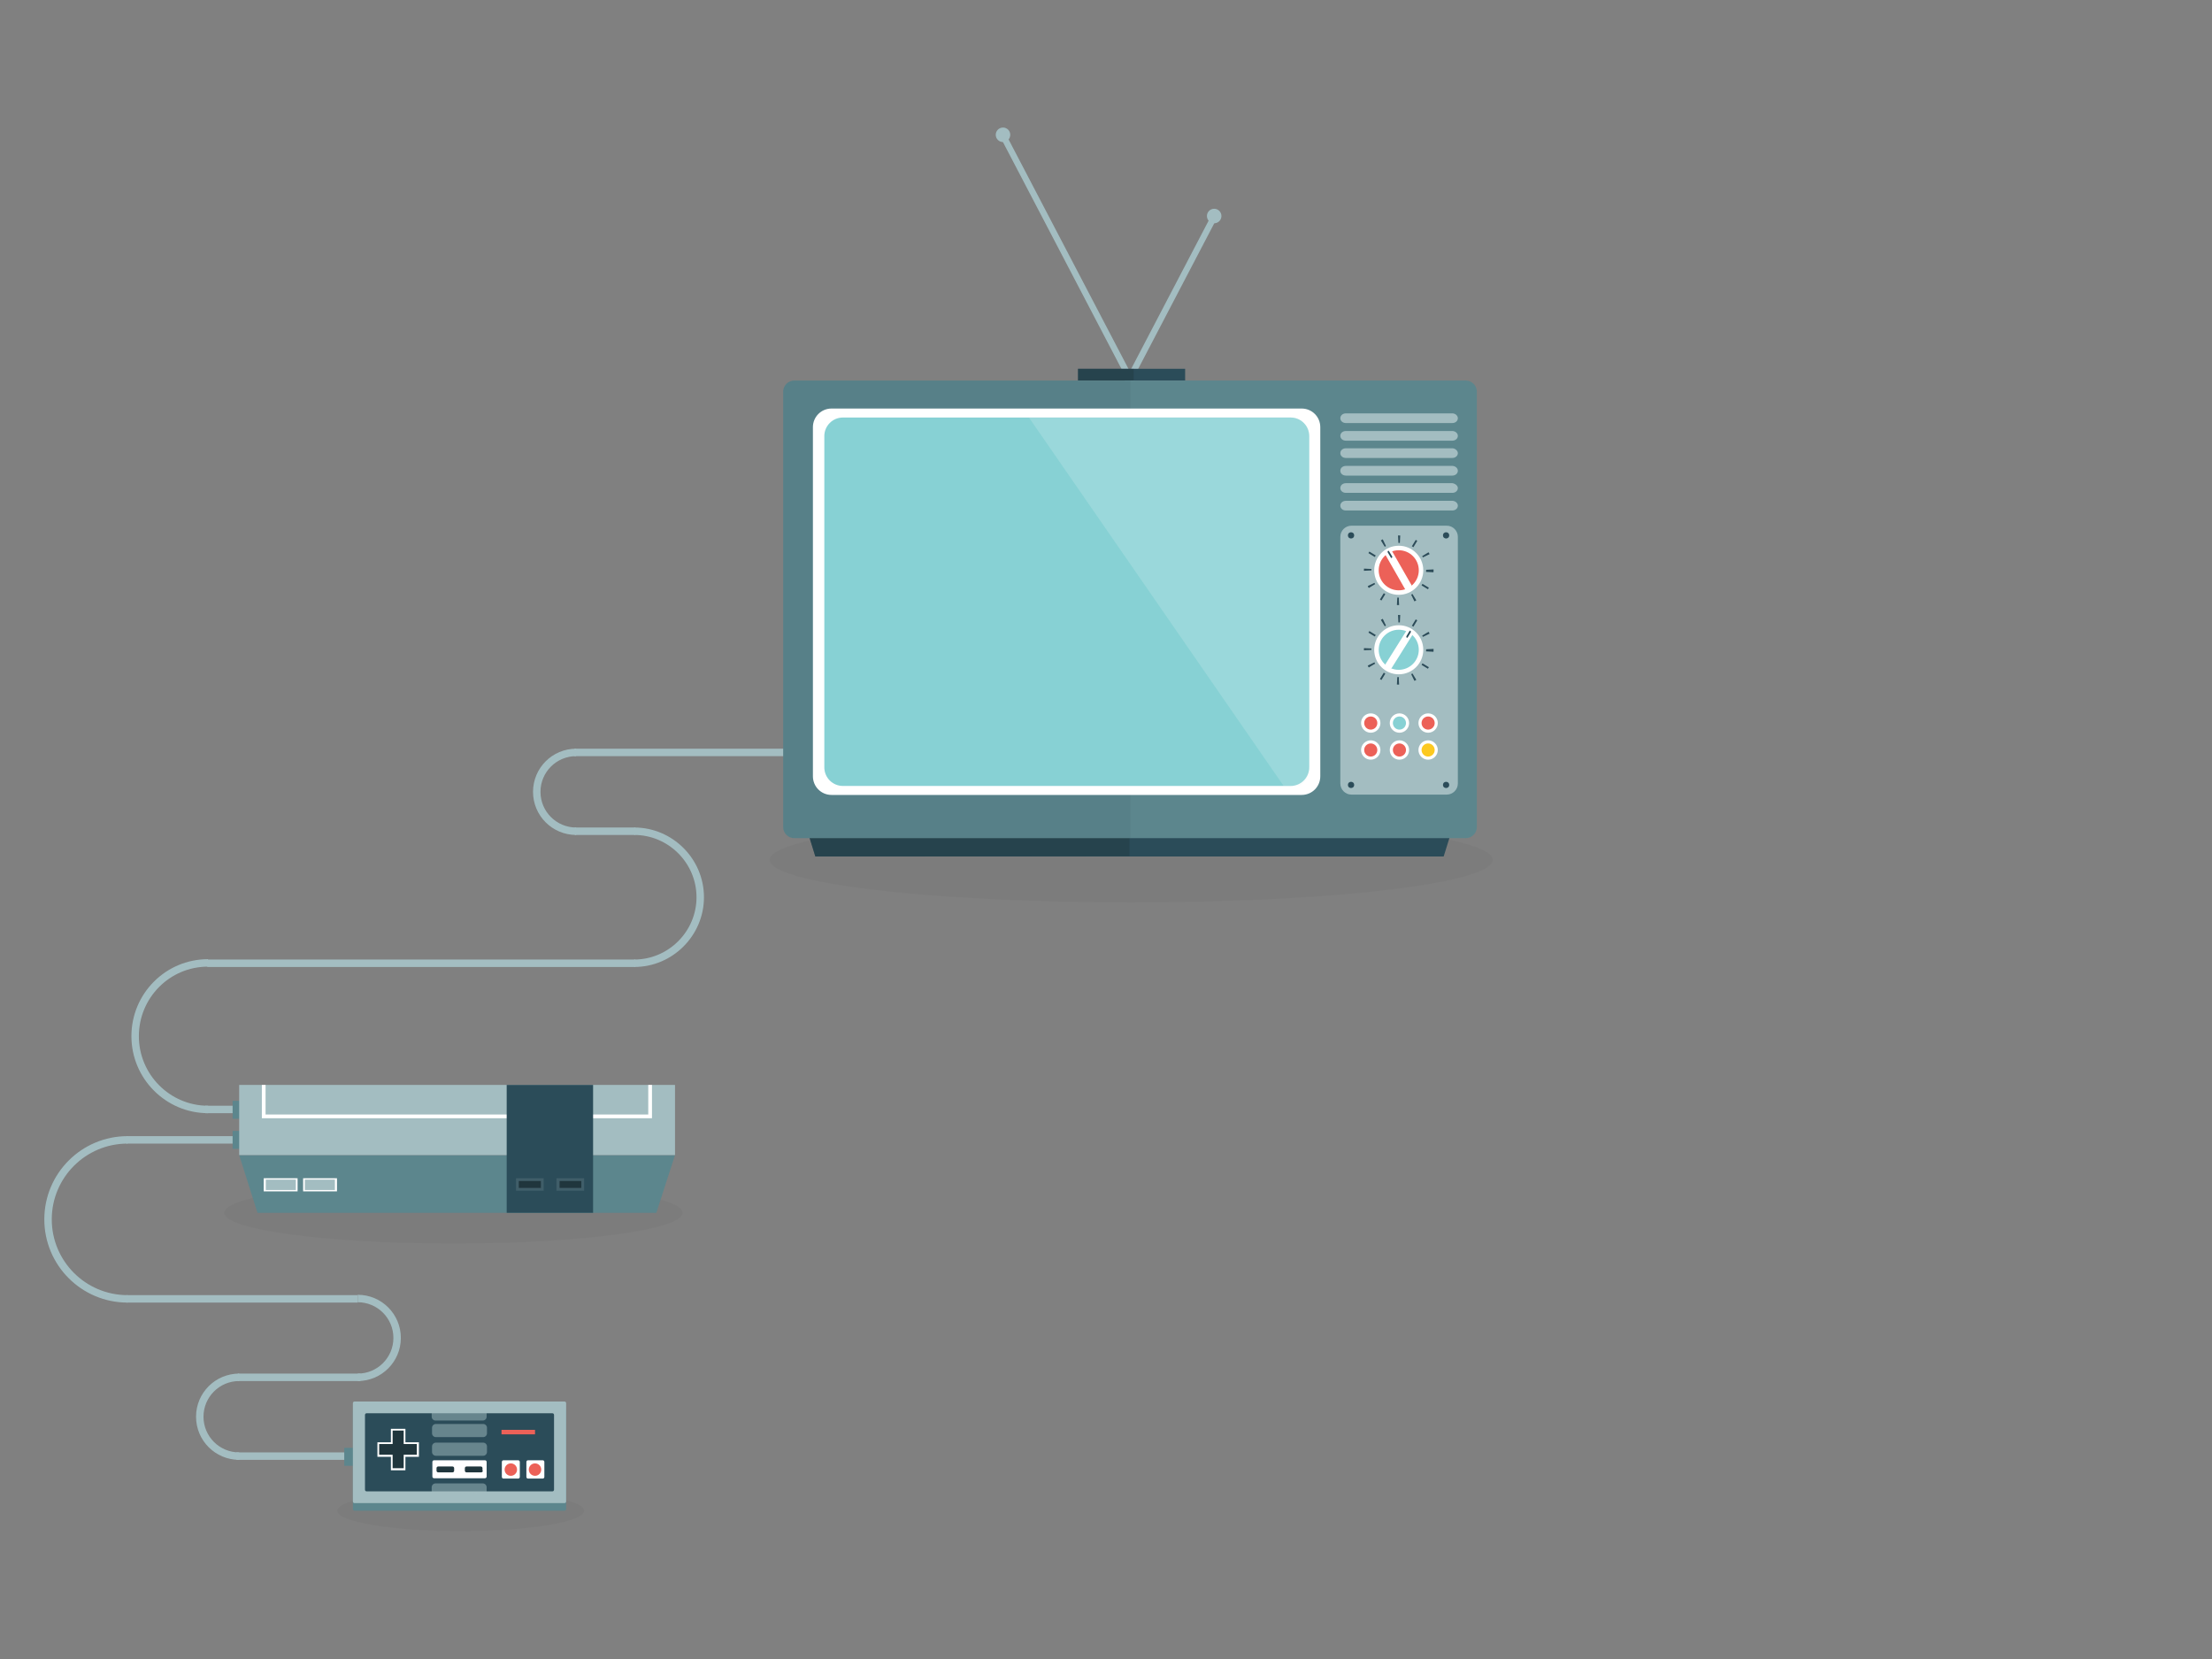 <?xml version="1.0" encoding="utf-8"?>
<!-- Generator: Adobe Illustrator 16.0.3, SVG Export Plug-In . SVG Version: 6.00 Build 0)  -->
<!DOCTYPE svg PUBLIC "-//W3C//DTD SVG 1.1//EN" "http://www.w3.org/Graphics/SVG/1.1/DTD/svg11.dtd">
<svg version="1.1" id="Layer_1" xmlns="http://www.w3.org/2000/svg" xmlns:xlink="http://www.w3.org/1999/xlink" x="0px" y="0px"
	 width="640px" height="480px" viewBox="0 0 640 480" enable-background="new 0 0 640 480" xml:space="preserve">
<rect x="0" y="0" width="640" height="480" fill="#808080" stroke="none"/>
<ellipse opacity="3.000000e-02" fill="#111E20" cx="133.3" cy="437.1" rx="35.7" ry="5.9"/>
<line fill="none" stroke="#A3BDC1" stroke-width="2.156" stroke-miterlimit="10" x1="68.4" y1="421.3" x2="103.9" y2="421.3"/>
<rect x="99.6" y="418.9" fill="#5C868D" width="4.9" height="5.2"/>
<g>
	<path fill="#5C868D" d="M163.8,436.6c0,0.3-0.2,0.5-0.5,0.5h-60.7c-0.3,0-0.5-0.2-0.5-0.5v-28.4c0-0.3,0.2-0.5,0.5-0.5h60.7
		c0.3,0,0.5,0.2,0.5,0.5V436.6z"/>
</g>
<g>
	<path fill="#A3BDC1" d="M163.8,434.4c0,0.3-0.2,0.5-0.5,0.5h-60.7c-0.3,0-0.5-0.2-0.5-0.5V406c0-0.3,0.2-0.5,0.5-0.5h60.7
		c0.3,0,0.5,0.2,0.5,0.5V434.4z"/>
</g>
<g>
	<path fill="#2B4C59" d="M160.3,431c0,0.3-0.2,0.5-0.5,0.5h-53.7c-0.3,0-0.5-0.2-0.5-0.5v-21.6c0-0.3,0.2-0.5,0.5-0.5h53.7
		c0.3,0,0.5,0.2,0.5,0.5V431z"/>
</g>
<g opacity="0.5">
	<path fill="#A3BDC1" d="M140.8,408.6v1.3c0,0.6-0.5,1.1-1.1,1.1h-13.7c-0.6,0-1.1-0.5-1.1-1.1v-1.3"/>
</g>
<g opacity="0.5">
	<path fill="#A3BDC1" d="M140.8,432.1v-1.8c0-0.6-0.5-1.1-1.1-1.1h-13.7c-0.6,0-1.1,0.5-1.1,1.1v1.3"/>
</g>
<g opacity="0.5">
	<path fill="#A3BDC1" d="M139.8,412c0.6,0,1.1,0.5,1.1,1.1v1.6c0,0.6-0.5,1.1-1.1,1.1h-13.7c-0.6,0-1.1-0.5-1.1-1.1v-1.6
		c0-0.6,0.5-1.1,1.1-1.1H139.8z"/>
</g>
<g>
	<path fill="#FFFFFF" d="M140.3,422.5c0.3,0,0.5,0.2,0.5,0.5v4.2c0,0.3-0.2,0.5-0.5,0.5h-14.7c-0.3,0-0.5-0.2-0.5-0.5V423
		c0-0.3,0.2-0.5,0.5-0.5H140.3z"/>
</g>
<g>
	<path fill="#20363D" d="M131.4,425.5c0,0.3-0.2,0.5-0.5,0.5h-4.1c-0.3,0-0.5-0.2-0.5-0.5v-0.7c0-0.3,0.2-0.5,0.5-0.5h4.1
		c0.3,0,0.5,0.2,0.5,0.5V425.5z"/>
</g>
<g>
	<path fill="#20363D" d="M139.7,425.5c0,0.3-0.2,0.5-0.5,0.5H135c-0.3,0-0.5-0.2-0.5-0.5v-0.7c0-0.3,0.2-0.5,0.5-0.5h4.1
		c0.3,0,0.5,0.2,0.5,0.5V425.5z"/>
</g>
<g opacity="0.5">
	<path fill="#A3BDC1" d="M139.8,417.4c0.6,0,1.1,0.5,1.1,1.1v1.6c0,0.6-0.5,1.1-1.1,1.1h-13.7c-0.6,0-1.1-0.5-1.1-1.1v-1.6
		c0-0.6,0.5-1.1,1.1-1.1H139.8z"/>
</g>
<g>
	<polygon fill="#FFFFFF" points="121.2,417.3 117.3,417.3 117.3,413.4 113.1,413.4 113.1,417.3 109.2,417.3 109.2,421.5 
		113.1,421.5 113.1,425.4 117.3,425.4 117.3,421.5 121.2,421.5 	"/>
</g>
<g>
	<polygon fill="#20363D" points="120.6,417.8 116.8,417.8 116.8,413.9 113.6,413.9 113.6,417.8 109.7,417.8 109.7,420.9 
		113.6,420.9 113.6,424.8 116.8,424.8 116.8,420.9 120.6,420.9 	"/>
</g>
<g>
	<path fill="#FFFFFF" d="M150.4,427.3c0,0.3-0.2,0.5-0.5,0.5h-4.2c-0.3,0-0.5-0.2-0.5-0.5V423c0-0.3,0.2-0.5,0.5-0.5h4.2
		c0.3,0,0.5,0.2,0.5,0.5V427.3z"/>
</g>
<circle fill="#EC6158" cx="147.8" cy="425.2" r="1.8"/>
<g>
	<path fill="#FFFFFF" d="M157.5,427.3c0,0.3-0.2,0.5-0.5,0.5h-4.2c-0.3,0-0.5-0.2-0.5-0.5V423c0-0.3,0.2-0.5,0.5-0.5h4.2
		c0.3,0,0.5,0.2,0.5,0.5V427.3z"/>
</g>
<circle fill="#EC6158" cx="154.8" cy="425.2" r="1.8"/>
<rect x="145.1" y="413.7" fill="#EC6158" width="9.7" height="1.3"/>
<path fill="none" stroke="#A3BDC1" stroke-width="2.156" stroke-miterlimit="10" d="M69.2,421.3c-6.3,0-11.4-5.1-11.4-11.4
	s5.1-11.4,11.4-11.4"/>
<line fill="none" stroke="#A3BDC1" stroke-width="2.156" stroke-miterlimit="10" x1="104.3" y1="398.5" x2="68.8" y2="398.5"/>
<path fill="none" stroke="#A3BDC1" stroke-width="2.156" stroke-miterlimit="10" d="M103.5,398.5c6.3,0,11.4-5.1,11.4-11.4
	s-5.1-11.4-11.4-11.4"/>
<line fill="none" stroke="#A3BDC1" stroke-width="2.156" stroke-miterlimit="10" x1="103.5" y1="375.8" x2="36.6" y2="375.8"/>
<path fill="none" stroke="#A3BDC1" stroke-width="2.156" stroke-miterlimit="10" d="M36.9,375.8c-12.7,0-23-10.3-23-23
	c0-12.7,10.3-23,23-23"/>
<line fill="none" stroke="#A3BDC1" stroke-width="2.156" stroke-miterlimit="10" x1="72.1" y1="329.8" x2="36.6" y2="329.8"/>
<line fill="none" stroke="#A3BDC1" stroke-width="2.156" stroke-miterlimit="10" x1="59.4" y1="321" x2="95" y2="321"/>
<path fill="none" stroke="#A3BDC1" stroke-width="2.156" stroke-miterlimit="10" d="M60.2,321c-11.6,0-21.1-9.5-21.1-21.2
	c0-11.7,9.4-21.2,21.1-21.2"/>
<path fill="none" stroke="#A3BDC1" stroke-width="2.156" stroke-miterlimit="10" d="M183.5,278.7c10.5,0,19.1-8.6,19.1-19.1
	c0-10.5-8.6-19.1-19.1-19.1"/>
<line fill="none" stroke="#A3BDC1" stroke-width="2.156" stroke-miterlimit="10" x1="183.8" y1="240.5" x2="166.3" y2="240.5"/>
<line fill="none" stroke="#A3BDC1" stroke-width="2.156" stroke-miterlimit="10" x1="183.8" y1="278.7" x2="60" y2="278.7"/>
<path fill="none" stroke="#A3BDC1" stroke-width="2.156" stroke-miterlimit="10" d="M166.7,240.5c-6.3,0-11.4-5.1-11.4-11.4
	c0-6.3,5.1-11.4,11.4-11.4"/>
<line fill="none" stroke="#A3BDC1" stroke-width="2.156" stroke-miterlimit="10" x1="318.1" y1="217.7" x2="166.2" y2="217.7"/>
<ellipse opacity="3.000000e-02" fill="#111E20" cx="131.2" cy="350.9" rx="66.3" ry="8.9"/>
<rect x="67.3" y="327.2" fill="#5C868D" width="4.9" height="5.2"/>
<rect x="67.3" y="318.5" fill="#5C868D" width="4.9" height="5.2"/>
<polygon fill="#5C868D" points="189.9,350.9 74.5,350.9 69.2,334.2 195.3,334.2 "/>
<rect x="69.2" y="313.9" fill="#A3BDC1" width="126.1" height="20.3"/>
<polyline fill="none" stroke="#FFFFFF" stroke-width="1.078" stroke-miterlimit="10" points="188.1,313.9 188.1,323 76.3,323 
	76.3,313.9 "/>
<rect x="146.6" y="313.9" fill="#2B4C59" width="25" height="37"/>
<rect x="76.3" y="340.9" fill="#FFFFFF" width="9.8" height="3.8"/>
<rect x="87.7" y="340.9" fill="#FFFFFF" width="9.8" height="3.8"/>
<rect x="149.3" y="340.9" opacity="0.1" fill="#FFFFFF" width="8" height="3.6"/>
<rect x="161" y="340.9" opacity="0.1" fill="#FFFFFF" width="8" height="3.6"/>
<rect x="88.2" y="341.3" fill="#A3BDC1" width="8.7" height="3"/>
<rect x="161.9" y="341.7" fill="#20363D" width="6.3" height="2"/>
<rect x="150.1" y="341.7" fill="#20363D" width="6.4" height="2"/>
<rect x="76.9" y="341.3" fill="#A3BDC1" width="8.7" height="3"/>
<ellipse opacity="3.000000e-02" fill="#111E20" cx="327.3" cy="248.8" rx="104.6" ry="12.3"/>
<rect x="329.7" y="57.9" transform="matrix(-0.886 -0.463 0.463 -0.886 576.332 345.671)" fill="#A3BDC1" width="1.8" height="88.3"/>
<circle fill="#A3BDC1" cx="351.3" cy="62.5" r="2.1"/>
<rect x="310" y="34.5" transform="matrix(0.886 -0.463 0.463 0.886 -1.087 152.846)" fill="#A3BDC1" width="1.8" height="88.3"/>
<circle fill="#A3BDC1" cx="290.2" cy="39" r="2.1"/>
<polygon fill="#2B4C59" points="235.9,247.8 417.7,247.8 422.4,232.7 231.2,232.7 "/>
<rect x="311.9" y="106.7" fill="#2B4C59" width="31" height="3.4"/>
<polygon opacity="0.4" fill="#20363D" points="235.9,247.8 326.8,247.7 326.8,232.7 231.2,232.7 "/>
<rect x="311.9" y="106.7" opacity="0.4" fill="#20363D" width="16.1" height="3.4"/>
<g id="base_1_">
	<path fill="#5C868D" d="M226.6,239.3c0,1.8,1.5,3.2,3.2,3.2h194.3c1.8,0,3.2-1.5,3.2-3.2v-126c0-1.8-1.5-3.2-3.2-3.2H229.8
		c-1.8,0-3.2,1.5-3.2,3.2V239.3z"/>
</g>
<g id="base_5_" opacity="0.1">
	<path fill="#2B4C59" d="M327.1,110.1h-97.3c-1.8,0-3.2,1.5-3.2,3.2v126c0,1.8,1.5,3.2,3.2,3.2h97.3"/>
</g>
<g>
	<path fill="#FFFFFF" d="M382,224.6c0,3-2.4,5.4-5.4,5.4h-136c-3,0-5.4-2.4-5.4-5.4V123.6c0-3,2.4-5.4,5.4-5.4h136
		c3,0,5.4,2.4,5.4,5.4V224.6z"/>
</g>
<g opacity="0.97">
	<path fill="#84D0D3" d="M378.8,222c0,3-2.4,5.4-5.4,5.4H243.9c-3,0-5.4-2.4-5.4-5.4v-95.8c0-3,2.4-5.4,5.4-5.4h129.5
		c3,0,5.4,2.4,5.4,5.4V222z"/>
</g>
<g opacity="0.2">
	<path fill="#E5F3F4" d="M297.7,120.8h75.7c3,0,5.4,2.4,5.4,5.4V222c0,3-1.7,5.4-3.7,5.4c-2.1,0-3.7,0-3.7,0"/>
</g>
<g>
	<path fill="#A3BDC1" d="M421.8,226.7c0,1.8-1.5,3.2-3.2,3.2H391c-1.8,0-3.2-1.5-3.2-3.2v-71.4c0-1.8,1.5-3.2,3.2-3.2h27.6
		c1.8,0,3.2,1.5,3.2,3.2V226.7z"/>
</g>
<circle fill="#2B4C59" cx="390.9" cy="154.9" r="0.9"/>
<circle fill="#2B4C59" cx="418.4" cy="154.9" r="0.9"/>
<circle fill="#2B4C59" cx="390.9" cy="227.1" r="0.9"/>
<circle fill="#2B4C59" cx="418.4" cy="227.1" r="0.9"/>
<g>
	<path fill="#A3BDC1" d="M421.8,121c0,0.8-0.7,1.4-1.6,1.4h-30.8c-0.9,0-1.6-0.6-1.6-1.4s0.7-1.4,1.6-1.4h30.8
		C421,119.6,421.8,120.2,421.8,121z"/>
</g>
<g>
	<path fill="#A3BDC1" d="M421.8,126.1c0,0.8-0.7,1.4-1.6,1.4h-30.8c-0.9,0-1.6-0.6-1.6-1.4c0-0.8,0.7-1.4,1.6-1.4h30.8
		C421,124.7,421.8,125.3,421.8,126.1z"/>
</g>
<g>
	<path fill="#A3BDC1" d="M421.8,131.1c0,0.8-0.7,1.4-1.6,1.4h-30.8c-0.9,0-1.6-0.6-1.6-1.4s0.7-1.4,1.6-1.4h30.8
		C421,129.7,421.8,130.4,421.8,131.1z"/>
</g>
<g>
	<path fill="#A3BDC1" d="M421.8,136.2c0,0.8-0.7,1.4-1.6,1.4h-30.8c-0.9,0-1.6-0.6-1.6-1.4c0-0.8,0.7-1.4,1.6-1.4h30.8
		C421,134.8,421.8,135.4,421.8,136.2z"/>
</g>
<g>
	<path fill="#A3BDC1" d="M421.8,141.2c0,0.8-0.7,1.4-1.6,1.4h-30.8c-0.9,0-1.6-0.6-1.6-1.4s0.7-1.4,1.6-1.4h30.8
		C421,139.9,421.8,140.5,421.8,141.2z"/>
</g>
<g>
	<path fill="#A3BDC1" d="M421.8,146.3c0,0.8-0.7,1.4-1.6,1.4h-30.8c-0.9,0-1.6-0.6-1.6-1.4c0-0.8,0.7-1.4,1.6-1.4h30.8
		C421,144.9,421.8,145.5,421.8,146.3z"/>
</g>
<g>
	
		<circle fill="none" stroke="#2C4B58" stroke-width="2.156" stroke-miterlimit="10" stroke-dasharray="0.522,4.173" cx="404.7" cy="165" r="9"/>
</g>
<circle fill="#FFFFFF" cx="404.7" cy="165" r="7.1"/>
<circle fill="#EC6158" cx="404.7" cy="165" r="5.8"/>
<g>
	<path fill="#FFFFFF" d="M408.4,169.3c0.3,0.5,0.1,1.2-0.4,1.5c-0.5,0.3-1.2,0.1-1.5-0.4l-5.5-9.6c-0.3-0.5-0.1-1.2,0.4-1.5
		s1.2-0.1,1.5,0.4L408.4,169.3z"/>
</g>
<g>
	<path fill="#2B4C59" d="M402.8,161c0.1,0.1,0,0.3-0.1,0.4c-0.1,0.1-0.3,0-0.3-0.1l-0.9-1.5c-0.1-0.1,0-0.3,0.1-0.4
		c0.1-0.1,0.3,0,0.3,0.1L402.8,161z"/>
</g>
<g>
	
		<circle fill="none" stroke="#2C4B58" stroke-width="2.156" stroke-miterlimit="10" stroke-dasharray="0.522,4.173" cx="404.7" cy="188" r="9"/>
</g>
<circle fill="#FFFFFF" cx="404.7" cy="188" r="7.1"/>
<circle opacity="0.97" fill="#84D0D3" cx="404.7" cy="188" r="5.8"/>
<g>
	<path fill="#FFFFFF" d="M402.7,193.2c-0.3,0.5-1,0.7-1.5,0.4c-0.5-0.3-0.6-1-0.3-1.5l5.9-9.4c0.3-0.5,1-0.7,1.5-0.4
		c0.5,0.3,0.6,1,0.3,1.5L402.7,193.2z"/>
</g>
<g>
	<path fill="#2B4C59" d="M407.3,184.4c-0.1,0.1-0.2,0.2-0.3,0.1c-0.1-0.1-0.1-0.2-0.1-0.4l0.9-1.5c0.1-0.1,0.2-0.2,0.3-0.1
		c0.1,0.1,0.1,0.2,0.1,0.4L407.3,184.4z"/>
</g>
<circle fill="#FFFFFF" cx="396.6" cy="209.2" r="2.8"/>
<circle fill="#EC6158" cx="396.6" cy="209.2" r="1.9"/>
<circle fill="#FFFFFF" cx="404.9" cy="209.2" r="2.8"/>
<circle opacity="0.97" fill="#84D0D3" cx="404.9" cy="209.2" r="1.9"/>
<circle fill="#FFFFFF" cx="413.2" cy="209.2" r="2.8"/>
<circle fill="#EC6158" cx="413.2" cy="209.2" r="1.9"/>
<circle fill="#FFFFFF" cx="396.6" cy="217" r="2.8"/>
<circle fill="#EC6158" cx="396.6" cy="217" r="1.9"/>
<circle fill="#FFFFFF" cx="404.9" cy="217" r="2.8"/>
<circle fill="#EC6158" cx="404.9" cy="217" r="1.9"/>
<circle fill="#FFFFFF" cx="413.2" cy="217" r="2.8"/>
<circle fill="#FCC921" cx="413.2" cy="217" r="1.9"/>
</svg>
